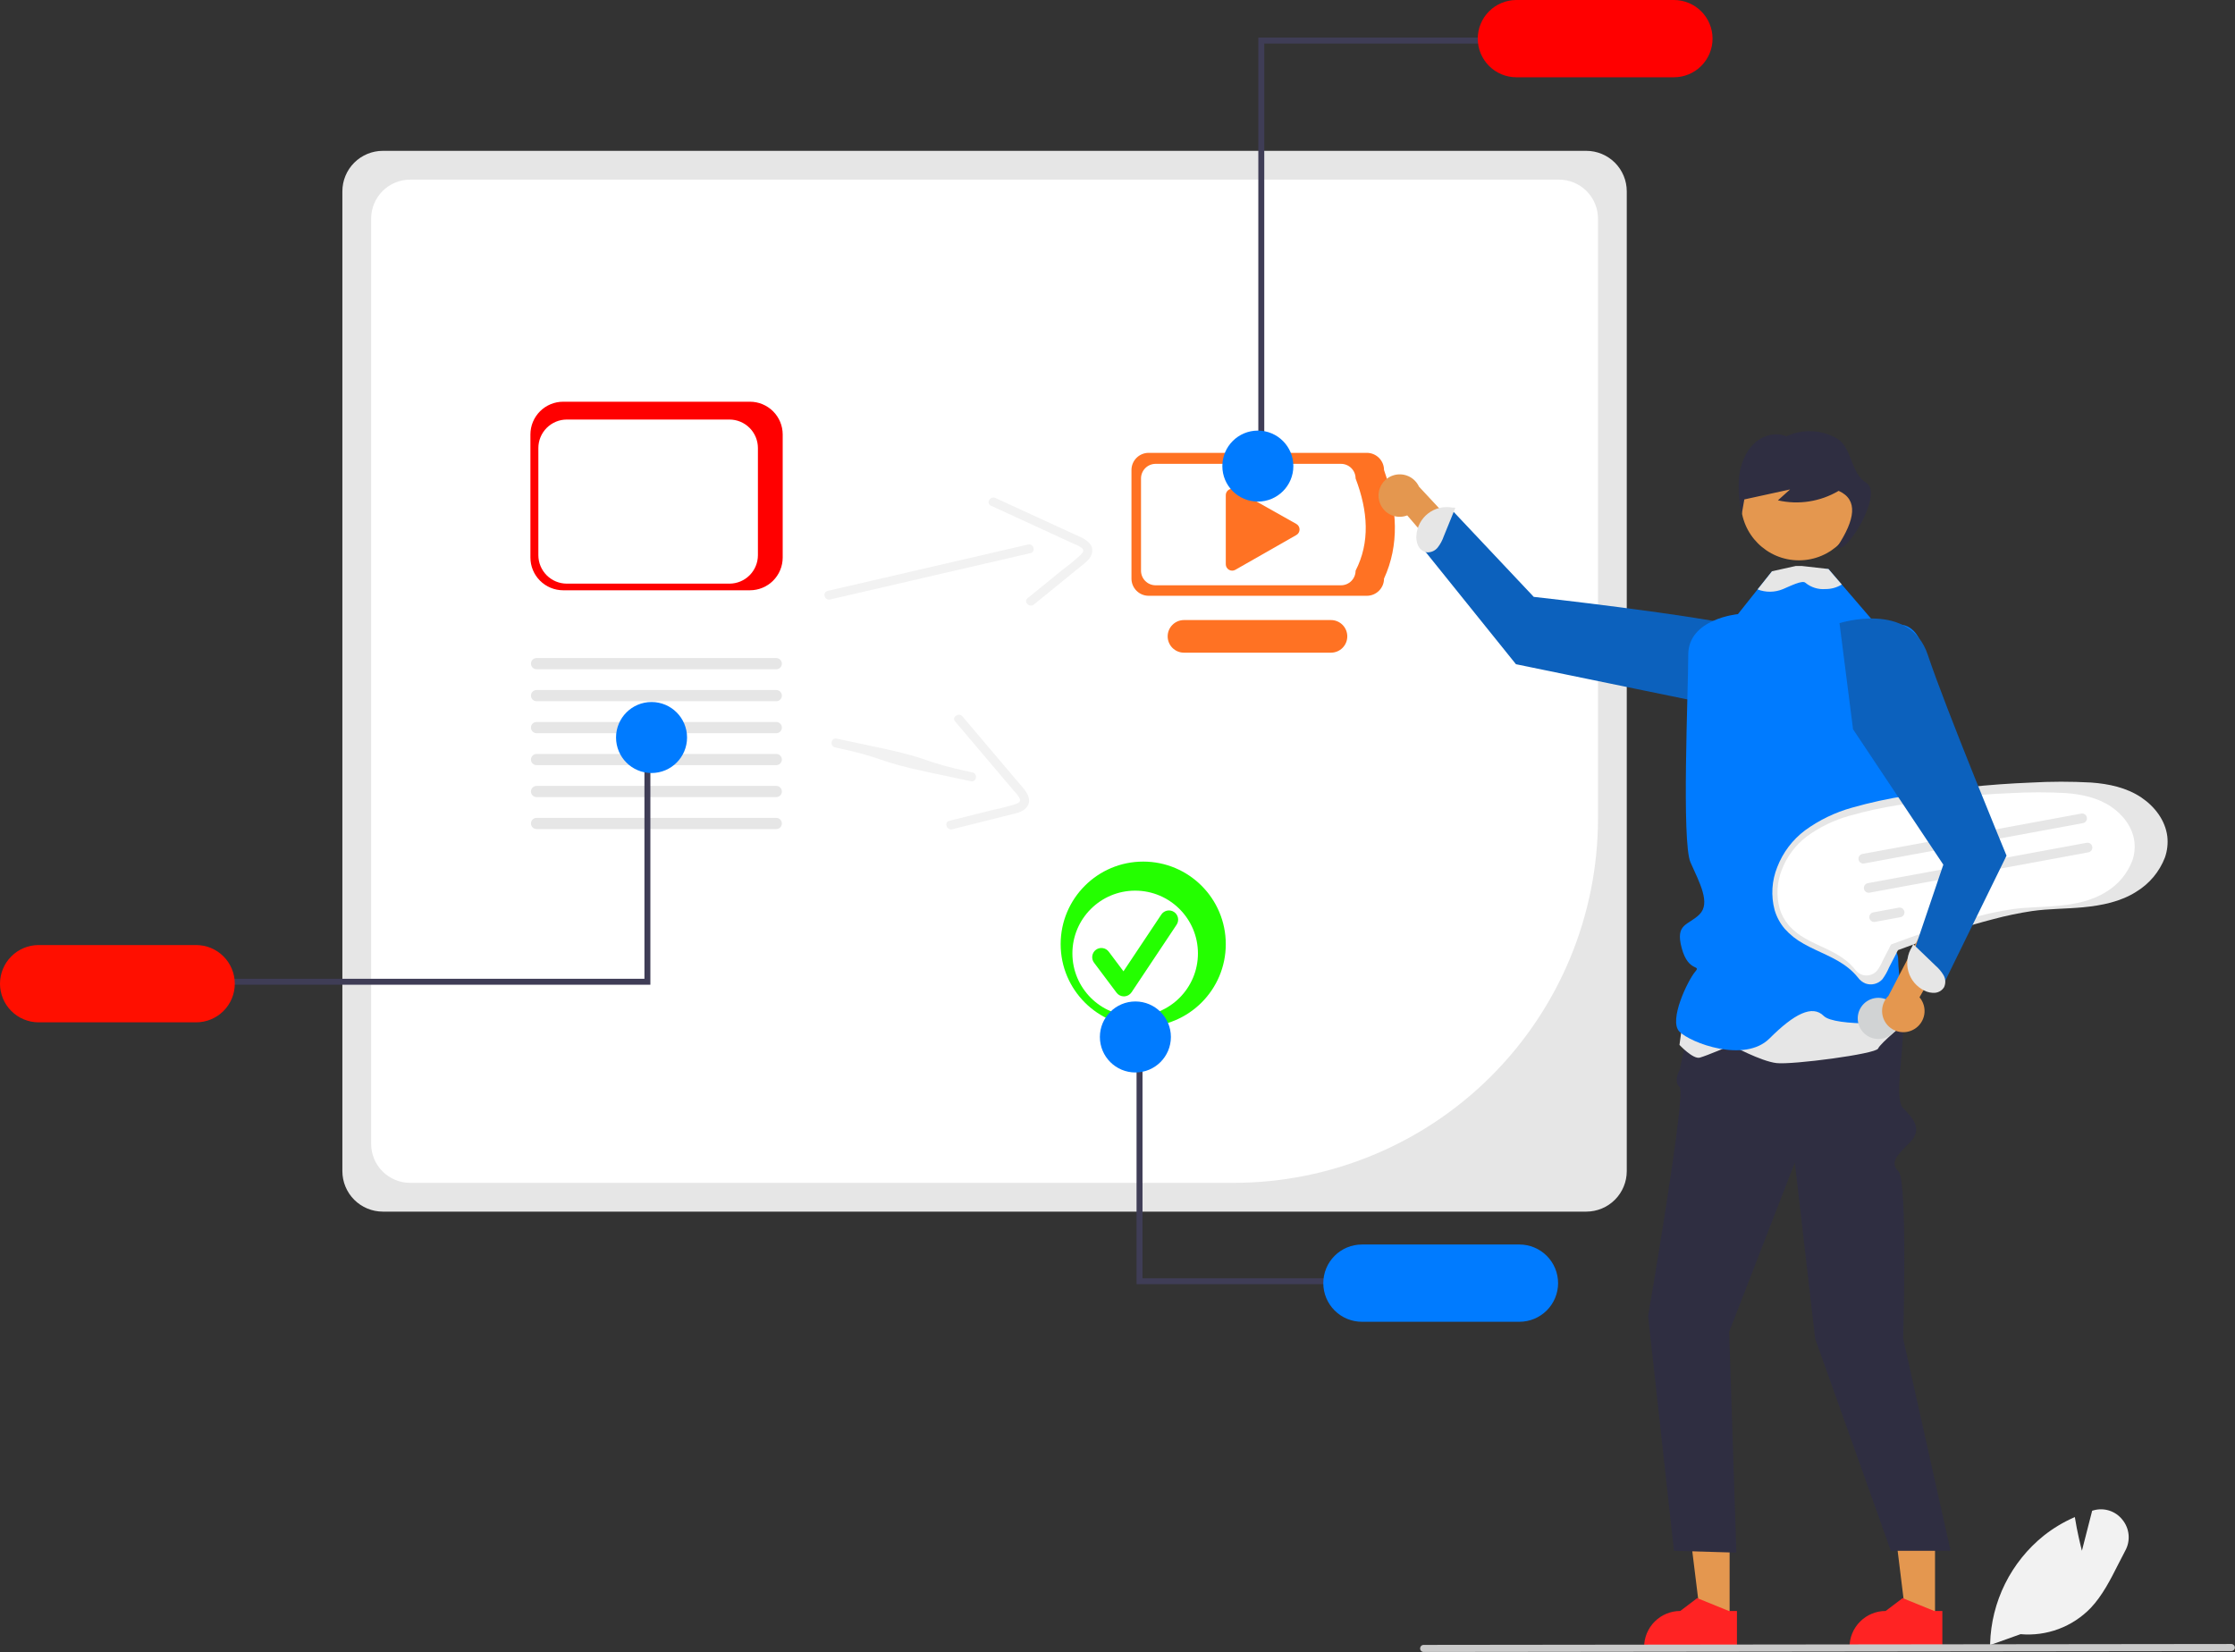 <svg width="752" height="556" viewBox="0 0 752 556" fill="none" xmlns="http://www.w3.org/2000/svg">
<rect x="0" y="0" width="752" height="556" fill="#333333" stroke="none"/>
<g clip-path="url(#clip0_709_947)">
<path d="M533.74 407.697H128.805C125.197 407.693 121.738 406.257 119.186 403.706C116.635 401.155 115.2 397.696 115.196 394.088V64.365C115.2 60.757 116.635 57.298 119.186 54.746C121.738 52.195 125.197 50.76 128.805 50.756H533.74C537.348 50.76 540.808 52.195 543.359 54.746C545.91 57.298 547.345 60.757 547.349 64.365V394.088C547.345 397.696 545.91 401.155 543.359 403.706C540.808 406.257 537.348 407.693 533.74 407.697Z" fill="#E6E6E6"/>
<path d="M137.986 60.442C134.511 60.446 131.179 61.829 128.721 64.287C126.264 66.744 124.881 70.076 124.877 73.552V384.909C124.882 388.384 126.264 391.716 128.721 394.173C131.179 396.631 134.511 398.013 137.986 398.017H415.149C447.632 397.98 478.775 385.06 501.744 362.091C524.713 339.122 537.633 307.979 537.67 275.496V73.552C537.666 70.076 536.284 66.744 533.826 64.287C531.369 61.829 528.037 60.446 524.561 60.442L137.986 60.442Z" fill="white"/>
<path d="M459.9 200.474H386.476C384.944 200.472 383.476 199.863 382.393 198.78C381.31 197.697 380.701 196.229 380.7 194.698V158.153C380.701 156.622 381.31 155.153 382.393 154.071C383.476 152.988 384.944 152.379 386.476 152.377H459.9C461.431 152.379 462.9 152.988 463.982 154.071C465.065 155.153 465.674 156.622 465.676 158.153C470.219 171.085 470.865 183.374 465.676 194.698C465.674 196.229 465.065 197.697 463.982 198.78C462.9 199.863 461.431 200.472 459.9 200.474V200.474Z" fill="#FF7223"/>
<path d="M451.201 196.942H388.82C387.519 196.941 386.271 196.423 385.352 195.503C384.432 194.583 383.914 193.336 383.913 192.035V160.986C383.914 159.685 384.432 158.438 385.352 157.518C386.271 156.598 387.519 156.081 388.82 156.079H451.201C452.503 156.081 453.75 156.598 454.67 157.518C455.59 158.438 456.107 159.685 456.109 160.986C460.319 172.044 460.996 182.507 456.109 192.035C456.107 193.336 455.59 194.583 454.67 195.503C453.75 196.423 452.503 196.941 451.201 196.942V196.942Z" fill="white"/>
<path d="M447.837 219.617H398.375C396.92 219.619 395.524 219.043 394.494 218.016C393.463 216.989 392.883 215.594 392.88 214.139C392.877 212.684 393.452 211.288 394.479 210.257C395.506 209.226 396.9 208.645 398.355 208.642H447.837C449.291 208.644 450.684 209.224 451.711 210.253C452.738 211.281 453.314 212.676 453.314 214.129C453.314 215.583 452.738 216.977 451.711 218.006C450.684 219.035 449.291 219.614 447.837 219.617V219.617Z" fill="#FF7223"/>
<path d="M414.581 164.463C414.012 164.465 413.467 164.692 413.065 165.095C412.663 165.497 412.437 166.043 412.436 166.612V189.872C412.435 190.248 412.534 190.617 412.721 190.943C412.909 191.268 413.178 191.539 413.503 191.728C413.828 191.916 414.196 192.016 414.572 192.018C414.948 192.019 415.317 191.922 415.643 191.736L436.174 180.03C436.504 179.842 436.779 179.57 436.969 179.241C437.159 178.913 437.259 178.54 437.258 178.16C437.257 177.78 437.155 177.408 436.963 177.08C436.771 176.753 436.495 176.482 436.164 176.296L415.634 164.741C415.313 164.559 414.95 164.463 414.581 164.463V164.463Z" fill="#FF7223"/>
<path d="M714.114 511.365C712.982 509.925 711.444 508.857 709.699 508.299C707.954 507.742 706.082 507.72 704.325 508.236L703.94 508.35L700.493 521.809C699.977 519.803 698.872 515.274 698.175 510.842L698.115 510.476L697.773 510.626C694.169 512.219 690.781 514.261 687.689 516.704C682.212 521.097 677.757 526.631 674.634 532.92C671.511 539.209 669.795 546.103 669.606 553.123L669.6 553.381L669.594 553.543L670.05 553.381L679.846 549.879C684.182 550.262 688.55 549.671 692.629 548.149C696.708 546.628 700.396 544.215 703.424 541.087C707.382 536.913 710.096 531.544 712.721 526.349C713.49 524.836 714.276 523.274 715.081 521.773C715.979 520.14 716.367 518.276 716.194 516.42C716.022 514.565 715.297 512.804 714.114 511.365V511.365Z" fill="#F2F2F2"/>
<path d="M463.97 168.146C464.167 169.165 464.584 170.128 465.193 170.968C465.802 171.808 466.588 172.504 467.496 173.008C468.403 173.511 469.41 173.809 470.445 173.882C471.48 173.954 472.518 173.798 473.487 173.426L502.762 207.482L506.468 194.91L477.445 163.752C476.711 162.167 475.421 160.905 473.82 160.207C472.219 159.509 470.417 159.422 468.756 159.964C467.095 160.505 465.69 161.637 464.808 163.145C463.926 164.654 463.628 166.433 463.97 168.146L463.97 168.146Z" fill="#E4974F"/>
<path d="M581.955 545.239H572.267L567.658 507.87H581.957L581.955 545.239Z" fill="#E4974F"/>
<path d="M581.697 542.075L571.353 537.868L571.056 537.746L565.345 542.075C562.121 542.076 559.028 543.357 556.748 545.637C554.468 547.917 553.187 551.01 553.186 554.234V554.629H584.423V542.075H581.697Z" fill="#FF2323"/>
<path d="M651.067 545.239H641.379L636.77 507.87H651.069L651.067 545.239Z" fill="#E4974F"/>
<path d="M650.808 542.075L640.464 537.868L640.168 537.746L634.457 542.075C631.232 542.076 628.14 543.357 625.86 545.637C623.58 547.917 622.298 551.01 622.298 554.234V554.629H653.535V542.075H650.808Z" fill="#FF2323"/>
<path d="M628.202 322.089C628.202 322.089 640.353 334.731 640.353 345.118C640.353 355.506 637.316 369.768 640.353 372.89C643.391 376.011 647.189 379.809 642.632 384.366C638.075 388.922 635.797 391.201 638.835 394.239C641.872 397.277 640.353 450.44 640.353 450.44L656.302 521.83H636.209L610.734 450.44L603.899 391.201L581.793 448.161L584.234 522.443L563.228 521.83L554.533 442.845C554.533 442.845 567.444 367.711 565.166 365.785C562.887 363.86 565.166 359.973 565.166 359.973L571.241 331.202L628.202 322.089Z" fill="#2F2E41"/>
<path d="M604.41 232.456C604.41 232.456 608.542 216.175 589.507 211.506C570.471 206.838 516.057 200.841 516.057 200.841L488.558 171.661L479.24 185.193L510.067 223.501L583.11 238.505L604.41 232.456Z" fill="#0C61BD"/>
<path d="M483.769 184.196C484.623 183.09 485.291 181.852 485.748 180.531L489.691 170.84L488.668 170.797C487.251 170.531 485.794 170.567 484.392 170.903C482.99 171.239 481.676 171.867 480.534 172.746C479.392 173.626 478.448 174.737 477.766 176.006C477.083 177.276 476.676 178.675 476.572 180.113C476.443 181.357 476.666 182.612 477.217 183.734C477.497 184.291 477.905 184.773 478.408 185.141C478.91 185.51 479.493 185.754 480.108 185.854C480.806 185.892 481.504 185.76 482.141 185.472C482.778 185.183 483.336 184.746 483.769 184.196V184.196Z" fill="#E6E6E6"/>
<path d="M567.363 335.083L565.085 351.599C565.085 351.599 569.642 356.493 571.92 355.881C574.199 355.27 582.553 351.709 582.553 351.709C582.553 351.709 592.426 357.105 597.742 357.716C603.059 358.328 631.159 354.658 631.919 352.823C632.678 350.988 641.505 343.804 641.505 343.804L637.994 322.849L567.363 335.083Z" fill="#E6E6E6"/>
<path d="M641.359 277.303C641.359 277.303 639.43 293.229 640.949 294.695C642.468 296.153 639.43 305.381 636.392 311.457C633.354 317.532 638.67 318.292 638.67 322.849C638.67 327.406 640.949 344.114 640.949 344.114C640.949 344.114 617.405 345.633 613.608 341.836C609.81 338.038 603.734 341.076 595.38 349.43C587.026 357.784 568.882 350.949 565.085 347.152C561.287 343.354 568.039 329.684 570.318 327.033C572.596 324.383 568.123 327.451 565.844 319.051C563.566 310.652 568.039 311.457 571.837 307.659C575.634 303.862 571.837 297.027 568.799 290.191C565.761 283.356 568.039 232.471 568.039 220.32C568.039 208.168 584.748 206.649 584.748 206.649L591.363 198.333L596.223 192.219L605.747 191.84L605.998 191.832L615.21 191.46L619.683 196.67L629.557 208.168L640.949 210.447C650.062 213.485 647.784 232.471 647.784 232.471L641.359 277.303Z" fill="#007BFF"/>
<path d="M605.277 188.545C616.059 188.545 624.799 179.804 624.799 169.022C624.799 158.241 616.059 149.5 605.277 149.5C594.495 149.5 585.755 158.241 585.755 169.022C585.755 179.804 594.495 188.545 605.277 188.545Z" fill="#E4974F"/>
<path d="M627.913 162.455C622.543 159.162 623.231 150.552 618.058 147.545C615.486 146.063 612.595 145.224 609.629 145.099C606.664 144.975 603.712 145.568 601.025 146.83C597.381 145.271 593.015 146.515 590.1 149.33C587.185 152.146 585.607 156.299 585.142 160.475C584.806 164.672 585.107 168.895 586.035 173.001C586.325 171.351 586.614 169.702 586.904 168.052L602.294 164.688C600.932 165.912 599.569 167.136 598.207 168.36C605.177 169.947 612.491 168.803 618.644 165.164C625.343 168.168 624.129 174.913 618.248 183.865C620.526 187.663 634.031 166.208 627.913 162.455Z" fill="#2F2E41"/>
<path d="M619.683 196.67C619.64 196.705 619.594 196.738 619.547 196.769C617.938 197.728 616.096 198.227 614.223 198.212C611.771 198.416 609.337 197.653 607.441 196.085C606.446 195.143 602.489 197.133 599.891 198.235C597.167 199.364 594.112 199.399 591.363 198.333L596.223 192.22L604.234 190.443H606.234L615.21 191.46L619.683 196.67Z" fill="#E6E6E6"/>
<path d="M750.766 555.561L479.016 555.868C478.86 555.869 478.705 555.839 478.56 555.78C478.415 555.721 478.284 555.634 478.173 555.524C478.061 555.414 477.973 555.283 477.912 555.139C477.852 554.995 477.82 554.84 477.819 554.684C477.819 554.528 477.849 554.372 477.908 554.228C477.967 554.083 478.054 553.951 478.164 553.84C478.274 553.729 478.405 553.641 478.549 553.58C478.693 553.519 478.847 553.488 479.004 553.487H479.016L750.766 553.18C751.081 553.181 751.382 553.307 751.604 553.531C751.826 553.754 751.951 554.056 751.951 554.37C751.951 554.685 751.826 554.987 751.604 555.21C751.382 555.433 751.081 555.559 750.766 555.561V555.561Z" fill="#CACACA"/>
<path d="M425.383 155.694H423.383V12.651H502.04V14.651H425.383V155.694Z" fill="#3F3D56"/>
<path d="M563.213 0H510.213C506.765 0 503.458 1.37 501.02 3.808C498.582 6.246 497.213 9.552 497.213 13C497.213 16.448 498.582 19.754 501.02 22.192C503.458 24.63 506.765 26 510.213 26H563.213C566.66 26 569.967 24.63 572.405 22.192C574.843 19.754 576.213 16.448 576.213 13C576.213 9.552 574.843 6.246 572.405 3.808C569.967 1.37 566.66 0 563.213 0V0Z" fill="#FF0000"/>
<path d="M423.223 168.78C429.82 168.78 435.169 163.432 435.169 156.835C435.169 150.237 429.82 144.889 423.223 144.889C416.625 144.889 411.277 150.237 411.277 156.835C411.277 163.432 416.625 168.78 423.223 168.78Z" fill="#007BFF"/>
<path d="M279.272 201.722L331.678 189.595L346.72 186.114C348.602 185.679 347.82 182.782 345.938 183.217L293.532 195.344L278.489 198.826C276.608 199.261 277.389 202.158 279.272 201.722H279.272Z" fill="#F2F2F2"/>
<path d="M333.388 170.14L361.443 183.046C362.4 183.377 363.297 183.862 364.098 184.483C364.872 185.241 364.308 185.971 363.676 186.632C361.788 188.395 359.794 190.041 357.705 191.56L345.753 201.278C344.252 202.498 346.369 204.626 347.856 203.418L358.266 194.954L363.471 190.722C364.946 189.524 366.741 188.3 367.333 186.39C368.578 182.378 363.665 180.782 360.934 179.526L348.717 173.906L334.916 167.557C333.176 166.757 331.635 169.334 333.388 170.14V170.14Z" fill="#F2F2F2"/>
<path d="M720.541 268.383C715.543 264.995 709.471 263.736 703.536 263.309C696.79 262.941 690.029 262.949 683.285 263.332C676.278 263.61 669.286 264.117 662.308 264.853C655.34 265.591 648.401 266.557 641.491 267.752C635.305 268.715 629.183 270.055 623.16 271.765C617.459 273.342 612.089 275.936 607.308 279.42C603.112 282.576 599.884 286.846 597.993 291.744C596.137 296.339 595.821 301.411 597.094 306.2C597.772 308.527 598.933 310.684 600.501 312.531C602.314 314.557 604.461 316.258 606.85 317.557C611.808 320.388 617.425 322.09 621.91 325.715C623.092 326.663 624.17 327.735 625.125 328.912C625.773 329.823 626.67 330.528 627.708 330.944C628.691 331.287 629.754 331.332 630.763 331.072C631.772 330.813 632.681 330.26 633.376 329.484C634.274 328.255 635.023 326.924 635.607 325.518L637.972 320.954C638.131 320.555 638.329 320.172 638.564 319.813C638.741 319.601 638.424 319.817 638.485 319.762C638.518 319.731 638.586 319.732 638.624 319.708C638.82 319.61 639.025 319.532 639.235 319.473C641.424 318.639 643.622 317.831 645.83 317.049C653.979 314.144 662.226 311.467 670.604 309.299C674.915 308.143 679.287 307.228 683.7 306.559C689.416 305.745 695.218 305.84 700.96 305.283C707.142 304.684 713.52 303.433 718.822 300.029C723.205 297.365 726.582 293.323 728.424 288.536C729.222 286.255 729.496 283.822 729.224 281.42C728.536 275.986 724.985 271.396 720.541 268.383Z" fill="#E6E6E6"/>
<path d="M710.312 271.437C705.795 268.375 700.308 267.237 694.945 266.851C688.849 266.519 682.739 266.526 676.644 266.872C670.313 267.123 663.994 267.581 657.688 268.247C651.391 268.913 645.121 269.787 638.877 270.866C633.286 271.737 627.754 272.948 622.311 274.492C617.159 275.918 612.307 278.262 607.986 281.41C604.194 284.262 601.278 288.121 599.569 292.548C597.891 296.699 597.606 301.283 598.756 305.611C599.369 307.713 600.418 309.663 601.835 311.332C603.473 313.163 605.414 314.7 607.572 315.874C612.052 318.432 617.129 319.97 621.181 323.246C622.25 324.103 623.224 325.071 624.087 326.135C624.673 326.958 625.483 327.595 626.421 327.971C627.309 328.281 628.27 328.322 629.182 328.087C630.093 327.852 630.915 327.353 631.543 326.652C632.355 325.542 633.032 324.338 633.559 323.068L635.697 318.943C635.84 318.583 636.019 318.237 636.231 317.912C636.391 317.721 636.105 317.916 636.16 317.866C636.19 317.838 636.252 317.839 636.286 317.817C636.463 317.729 636.648 317.658 636.838 317.605C638.816 316.852 640.802 316.121 642.797 315.414C650.161 312.79 657.614 310.371 665.185 308.411C669.081 307.366 673.032 306.54 677.02 305.935C682.185 305.2 687.428 305.285 692.617 304.782C698.203 304.241 703.967 303.11 708.758 300.034C712.719 297.627 715.771 293.974 717.435 289.648C718.157 287.586 718.404 285.389 718.159 283.218C717.536 278.307 714.328 274.16 710.312 271.437Z" fill="white"/>
<path d="M700.852 276.967L627.251 290.542C627.04 290.582 626.824 290.58 626.614 290.537C626.405 290.493 626.205 290.408 626.028 290.288C625.851 290.167 625.7 290.013 625.583 289.833C625.465 289.654 625.385 289.453 625.345 289.242C625.306 289.032 625.308 288.816 625.352 288.606C625.397 288.396 625.482 288.197 625.603 288.021C625.724 287.844 625.879 287.693 626.059 287.576C626.239 287.46 626.44 287.38 626.651 287.341L626.66 287.339L700.261 273.764C700.472 273.726 700.687 273.729 700.897 273.773C701.106 273.818 701.304 273.903 701.48 274.025C701.656 274.146 701.807 274.301 701.923 274.48C702.039 274.659 702.119 274.86 702.158 275.07C702.197 275.281 702.194 275.497 702.149 275.706C702.105 275.915 702.019 276.113 701.898 276.289C701.777 276.465 701.622 276.616 701.442 276.732C701.263 276.848 701.062 276.928 700.852 276.967V276.967Z" fill="#E6E6E6"/>
<path d="M702.665 286.796L629.064 300.371C628.853 300.411 628.637 300.409 628.427 300.366C628.218 300.322 628.019 300.237 627.842 300.117C627.665 299.996 627.513 299.842 627.396 299.662C627.279 299.483 627.198 299.282 627.159 299.072C627.119 298.861 627.121 298.645 627.166 298.435C627.21 298.225 627.295 298.027 627.416 297.85C627.538 297.673 627.693 297.522 627.872 297.406C628.052 297.289 628.253 297.209 628.464 297.17L628.473 297.168L702.074 283.593C702.285 283.555 702.5 283.558 702.71 283.602C702.919 283.647 703.117 283.732 703.293 283.854C703.469 283.975 703.62 284.13 703.736 284.309C703.852 284.489 703.932 284.689 703.971 284.899C704.01 285.11 704.007 285.326 703.962 285.535C703.917 285.744 703.832 285.942 703.711 286.118C703.59 286.294 703.435 286.445 703.255 286.561C703.076 286.678 702.875 286.757 702.665 286.796V286.796Z" fill="#E6E6E6"/>
<path d="M639.454 308.619L630.877 310.201C630.453 310.277 630.016 310.183 629.661 309.938C629.307 309.693 629.064 309.317 628.986 308.894C628.908 308.47 629.001 308.032 629.244 307.677C629.488 307.322 629.863 307.078 630.286 306.998L638.863 305.416C639.287 305.339 639.725 305.433 640.08 305.678C640.434 305.923 640.677 306.299 640.756 306.723C640.834 307.147 640.741 307.584 640.497 307.94C640.253 308.295 639.878 308.539 639.454 308.619V308.619Z" fill="#E6E6E6"/>
<path d="M633.24 349.483C636.999 348.789 639.485 345.18 638.791 341.421C638.098 337.662 634.489 335.176 630.73 335.87C626.97 336.563 624.485 340.172 625.178 343.931C625.872 347.691 629.481 350.176 633.24 349.483Z" fill="#D1D3D4"/>
<path d="M252.341 198.622H189.475C186.556 198.619 183.759 197.458 181.695 195.394C179.631 193.33 178.47 190.533 178.467 187.614V146.182C178.47 143.263 179.631 140.465 181.695 138.402C183.759 136.338 186.556 135.177 189.475 135.174H252.341C255.259 135.177 258.057 136.338 260.121 138.402C262.185 140.465 263.345 143.263 263.349 146.182V187.614C263.345 190.533 262.185 193.331 260.121 195.394C258.057 197.458 255.259 198.619 252.341 198.622V198.622Z" fill="#FF0000"/>
<path d="M245.433 196.39H190.719C188.179 196.387 185.744 195.377 183.948 193.581C182.152 191.785 181.142 189.35 181.139 186.81V150.75C181.142 148.21 182.152 145.775 183.948 143.979C185.744 142.183 188.179 141.173 190.719 141.17H245.433C247.973 141.173 250.408 142.183 252.204 143.979C254 145.775 255.01 148.21 255.013 150.75V186.81C255.01 189.35 254 191.785 252.204 193.581C250.408 195.377 247.973 196.387 245.433 196.39V196.39Z" fill="white"/>
<path d="M261.196 235.951H180.53C180.032 235.95 179.554 235.751 179.202 235.398C178.85 235.045 178.652 234.567 178.652 234.069C178.652 233.57 178.85 233.092 179.202 232.739C179.554 232.386 180.032 232.188 180.53 232.187H261.196C261.694 232.188 262.172 232.386 262.524 232.739C262.876 233.092 263.074 233.57 263.074 234.069C263.074 234.567 262.876 235.045 262.524 235.398C262.172 235.751 261.694 235.95 261.196 235.951V235.951Z" fill="#E6E6E6"/>
<path d="M261.196 225.195H180.53C180.032 225.194 179.554 224.995 179.202 224.642C178.85 224.289 178.652 223.811 178.652 223.313C178.652 222.814 178.85 222.336 179.202 221.983C179.554 221.631 180.032 221.432 180.53 221.431H261.196C261.694 221.432 262.172 221.631 262.524 221.983C262.876 222.336 263.074 222.814 263.074 223.313C263.074 223.811 262.876 224.289 262.524 224.642C262.172 224.995 261.694 225.194 261.196 225.195V225.195Z" fill="#E6E6E6"/>
<path d="M261.196 246.706H180.53C180.031 246.706 179.552 246.508 179.199 246.155C178.846 245.802 178.648 245.323 178.648 244.824C178.648 244.324 178.846 243.846 179.199 243.493C179.552 243.14 180.031 242.941 180.53 242.941H261.196C261.695 242.941 262.174 243.14 262.527 243.493C262.88 243.846 263.078 244.324 263.078 244.824C263.078 245.323 262.88 245.802 262.527 246.155C262.174 246.508 261.695 246.706 261.196 246.706Z" fill="#E6E6E6"/>
<path d="M261.196 257.462H180.53C180.031 257.462 179.552 257.263 179.199 256.91C178.846 256.557 178.648 256.079 178.648 255.579C178.648 255.08 178.846 254.602 179.199 254.249C179.552 253.896 180.031 253.697 180.53 253.697H261.196C261.695 253.697 262.174 253.896 262.527 254.249C262.88 254.602 263.078 255.08 263.078 255.579C263.078 256.079 262.88 256.557 262.527 256.91C262.174 257.263 261.695 257.462 261.196 257.462V257.462Z" fill="#E6E6E6"/>
<path d="M261.196 268.217H180.53C180.031 268.217 179.552 268.018 179.199 267.665C178.846 267.312 178.648 266.834 178.648 266.334C178.648 265.835 178.846 265.356 179.199 265.003C179.552 264.65 180.031 264.452 180.53 264.452H261.196C261.695 264.452 262.174 264.65 262.527 265.003C262.88 265.356 263.078 265.835 263.078 266.334C263.078 266.834 262.88 267.312 262.527 267.665C262.174 268.018 261.695 268.217 261.196 268.217Z" fill="#E6E6E6"/>
<path d="M261.196 278.972H180.53C180.032 278.971 179.554 278.772 179.202 278.42C178.85 278.067 178.652 277.589 178.652 277.09C178.652 276.592 178.85 276.114 179.202 275.761C179.554 275.408 180.032 275.209 180.53 275.208H261.196C261.694 275.209 262.172 275.408 262.524 275.761C262.876 276.114 263.074 276.592 263.074 277.09C263.074 277.589 262.876 278.067 262.524 278.42C262.172 278.772 261.694 278.971 261.196 278.972V278.972Z" fill="#E6E6E6"/>
<path d="M216.83 254.306H218.83V331.349H74.173V329.349H216.83V254.306Z" fill="#3F3D56"/>
<path d="M13 344H66C69.448 344 72.754 342.63 75.192 340.192C77.63 337.754 79 334.448 79 331C79 327.552 77.63 324.246 75.192 321.808C72.754 319.37 69.448 318 66 318H13C9.552 318 6.246 319.37 3.808 321.808C1.37 324.246 0 327.552 0 331C0 334.448 1.37 337.754 3.808 340.192C6.246 342.63 9.552 344 13 344Z" fill="#FF0F00"/>
<path d="M219.223 260.112C225.82 260.112 231.169 254.763 231.169 248.166C231.169 241.568 225.82 236.22 219.223 236.22C212.625 236.22 207.277 241.568 207.277 248.166C207.277 254.763 212.625 260.112 219.223 260.112Z" fill="#007BFF"/>
<path d="M280.968 251.485C298.506 255.213 294.045 255.94 311.583 259.668L326.686 262.878C328.575 263.279 329.093 260.324 327.203 259.922C309.664 256.194 314.125 255.467 296.587 251.739L281.484 248.53C279.595 248.128 279.078 251.084 280.968 251.485H280.968Z" fill="#F2F2F2"/>
<path d="M321.364 242.763L341.324 266.325C342.052 267.03 342.659 267.85 343.122 268.751C343.503 269.766 342.683 270.188 341.831 270.519C339.375 271.318 336.871 271.966 334.335 272.459L319.394 276.207C317.519 276.678 318.536 279.502 320.394 279.036L333.408 275.772L339.914 274.139C341.758 273.677 343.902 273.328 345.247 271.848C348.072 268.739 344.295 265.214 342.353 262.921L333.66 252.66L323.841 241.069C322.603 239.608 320.117 241.291 321.364 242.763V242.763Z" fill="#F2F2F2"/>
<path d="M384.653 345.475C399.995 345.475 412.433 333.038 412.433 317.695C412.433 302.353 399.995 289.915 384.653 289.915C369.31 289.915 356.873 302.353 356.873 317.695C356.873 333.038 369.31 345.475 384.653 345.475Z" fill="#24FF00"/>
<path d="M381.945 341.933C393.609 341.933 403.064 332.478 403.064 320.814C403.064 309.15 393.609 299.694 381.945 299.694C370.281 299.694 360.825 309.15 360.825 320.814C360.825 332.478 370.281 341.933 381.945 341.933Z" fill="white"/>
<path d="M378.155 335.273C377.676 335.273 377.203 335.161 376.773 334.947C376.344 334.732 375.971 334.42 375.684 334.036L368.105 323.931C367.861 323.607 367.684 323.237 367.583 322.844C367.482 322.451 367.46 322.042 367.517 321.641C367.574 321.239 367.71 320.852 367.916 320.503C368.123 320.154 368.396 319.848 368.721 319.605C369.045 319.361 369.415 319.184 369.808 319.083C370.201 318.982 370.61 318.96 371.011 319.017C371.413 319.074 371.8 319.21 372.149 319.416C372.498 319.623 372.803 319.896 373.047 320.221L373.049 320.223L378.007 326.834L390.742 307.732C390.967 307.394 391.256 307.103 391.593 306.877C391.931 306.651 392.309 306.493 392.707 306.413C393.106 306.333 393.516 306.332 393.914 306.411C394.313 306.49 394.692 306.646 395.03 306.872C395.368 307.097 395.658 307.387 395.884 307.724C396.11 308.062 396.267 308.44 396.346 308.839C396.425 309.237 396.426 309.647 396.346 310.045C396.267 310.444 396.11 310.823 395.884 311.16L380.727 333.897C380.453 334.308 380.084 334.647 379.651 334.887C379.219 335.126 378.735 335.258 378.241 335.272C378.213 335.272 378.184 335.273 378.155 335.273Z" fill="#24FF00"/>
<path d="M644.051 346.313C644.945 345.787 645.713 345.071 646.301 344.216C646.889 343.362 647.283 342.388 647.454 341.365C647.625 340.341 647.569 339.293 647.291 338.293C647.013 337.293 646.519 336.367 645.844 335.579L668.15 296.601L655.062 297.312L635.404 335.083C634.155 336.305 633.398 337.942 633.275 339.685C633.153 341.427 633.674 343.155 634.74 344.539C635.805 345.923 637.342 346.868 639.058 347.195C640.774 347.522 642.55 347.208 644.051 346.313H644.051Z" fill="#E4974F"/>
<path d="M618.927 209.687C618.927 209.687 642.551 202.093 648.627 220.32C654.703 238.547 675.128 287.913 675.128 287.913L653.184 332.722L643.311 322.089L653.862 290.951L623.484 245.383L618.927 209.687Z" fill="#0C61BD"/>
<path d="M653.936 328.146C653.225 326.942 652.323 325.863 651.265 324.949L643.727 317.694L643.308 318.629C642.536 319.846 642.029 321.213 641.821 322.639C641.613 324.065 641.709 325.52 642.103 326.906C642.497 328.293 643.179 329.581 644.105 330.685C645.031 331.79 646.18 332.687 647.476 333.316C648.583 333.897 649.832 334.155 651.078 334.06C651.699 334.006 652.298 333.806 652.827 333.476C653.355 333.146 653.798 332.695 654.119 332.161C654.413 331.526 654.549 330.83 654.517 330.131C654.486 329.432 654.286 328.751 653.936 328.146V328.146Z" fill="#E6E6E6"/>
<path d="M384.412 355.068H382.412V432.111H450.069V430.111H384.412V355.068Z" fill="#3F3D56"/>
<path d="M524.242 431.762C524.238 428.315 522.868 425.01 520.43 422.573C517.993 420.136 514.689 418.765 511.242 418.762H458.242C454.794 418.762 451.487 420.131 449.049 422.569C446.611 425.007 445.242 428.314 445.242 431.762C445.242 435.21 446.611 438.516 449.049 440.954C451.487 443.392 454.794 444.762 458.242 444.762H511.242C514.689 444.758 517.993 443.388 520.43 440.95C522.868 438.513 524.238 435.209 524.242 431.762Z" fill="#007BFF"/>
<path d="M382.019 360.873C388.617 360.873 393.965 355.525 393.965 348.927C393.965 342.33 388.617 336.981 382.019 336.981C375.422 336.981 370.073 342.33 370.073 348.927C370.073 355.525 375.422 360.873 382.019 360.873Z" fill="#007BFF"/>
</g>
<defs>
<clipPath id="clip0_709_947">
<rect width="751.951" height="555.868" fill="white"/>
</clipPath>
</defs>
</svg>
